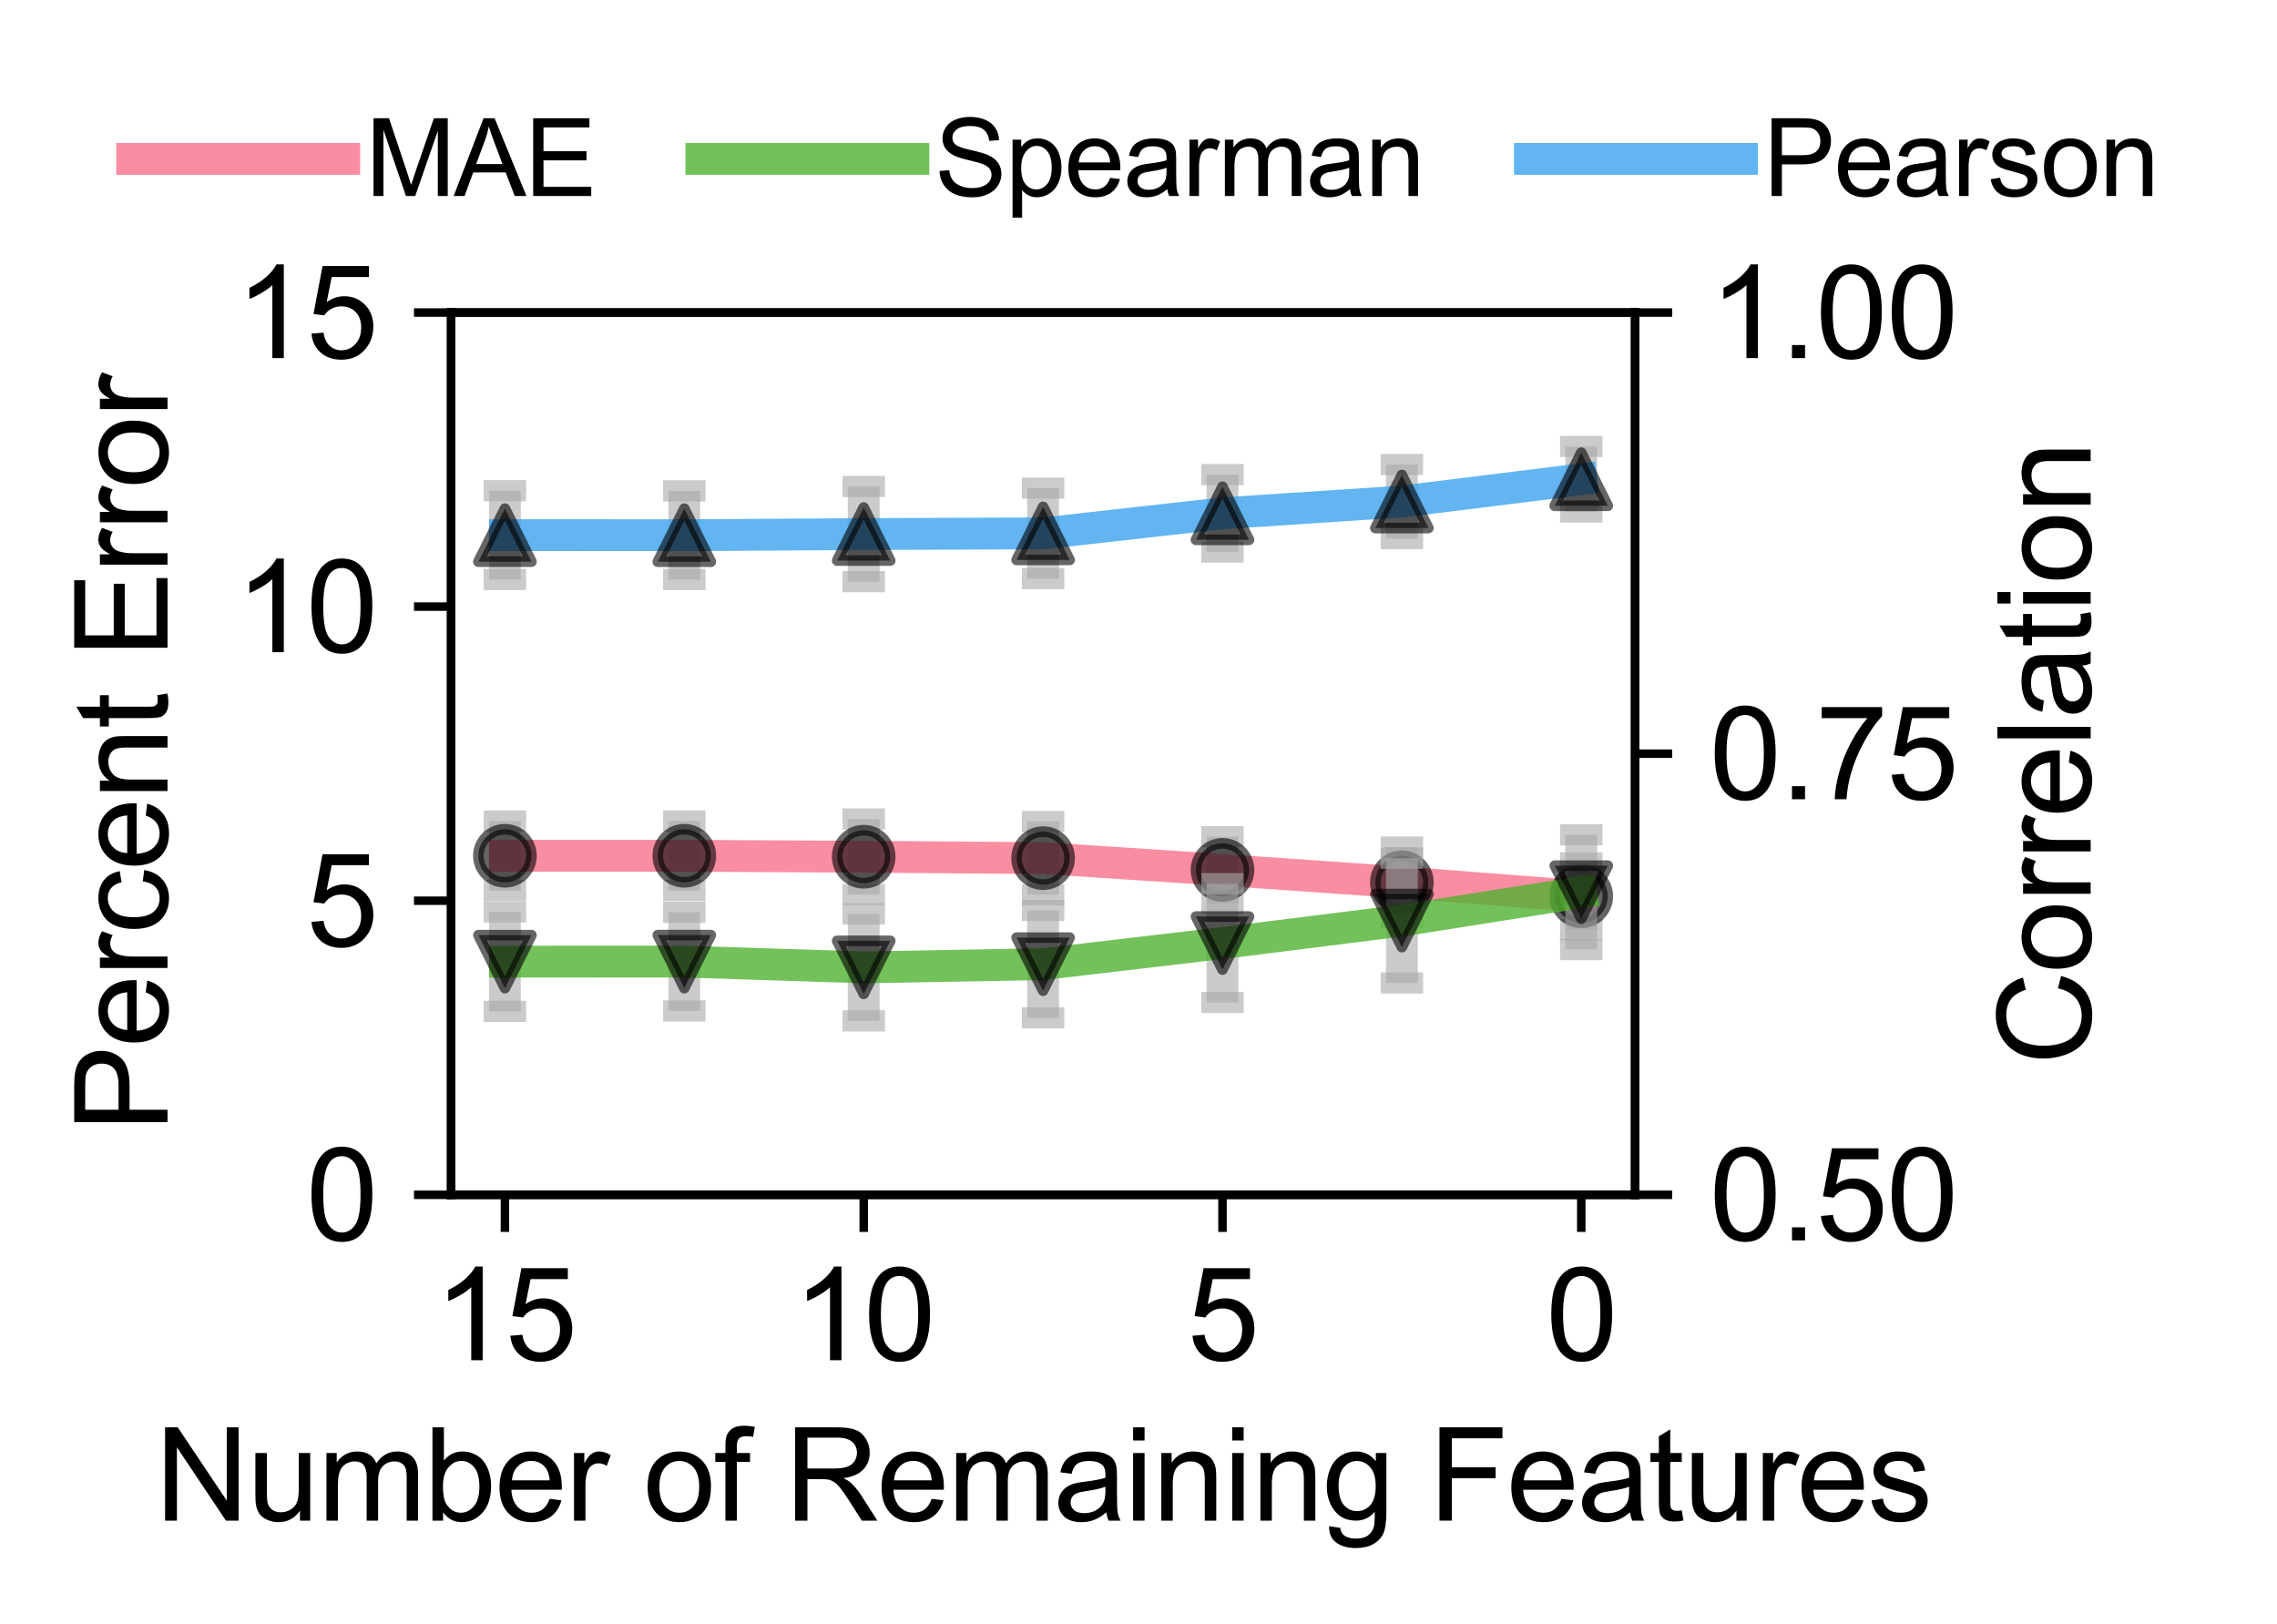 <?xml version="1.0" encoding="utf-8" standalone="no"?>
<!DOCTYPE svg PUBLIC "-//W3C//DTD SVG 1.1//EN"
  "http://www.w3.org/Graphics/SVG/1.1/DTD/svg11.dtd">
<svg xmlns:xlink="http://www.w3.org/1999/xlink" width="214.627pt" height="153.054pt" viewBox="0 0 214.627 153.054" xmlns="http://www.w3.org/2000/svg" version="1.1">
 <defs>
  <style type="text/css">*{stroke-linejoin: round; stroke-linecap: butt}</style>
 </defs>
 <g id="figure_1">
  <g id="patch_1">
   <path d="M 0 153.054 
L 214.627 153.054 
L 214.627 -0 
L 0 -0 
L 0 153.054 
z
" style="fill: none"/>
  </g>
  <g id="axes_1">
   <g id="patch_2">
    <path d="M 42.521 112.618 
L 154.121 112.618 
L 154.121 29.458 
L 42.521 29.458 
L 42.521 112.618 
z
" style="fill: none"/>
   </g>
   <g id="matplotlib.axis_1">
    <g id="xtick_1">
     <g id="line2d_1">
      <defs>
       <path id="m017f4c6acf" d="M 0 0 
L 0 3.5 
" style="stroke: #000000; stroke-width: 0.8"/>
      </defs>
      <g>
       <use xlink:href="#m017f4c6acf" x="149.048" y="112.618" style="stroke: #000000; stroke-width: 0.8"/>
      </g>
     </g>
     <g id="text_1">
      <!-- 0 -->
      <g transform="translate(145.711 128.208) scale(0.12 -0.12)">
       <defs>
        <path id="ArialMT-30" d="M 266 2259 
Q 266 3072 433 3567 
Q 600 4063 929 4331 
Q 1259 4600 1759 4600 
Q 2128 4600 2406 4451 
Q 2684 4303 2865 4023 
Q 3047 3744 3150 3342 
Q 3253 2941 3253 2259 
Q 3253 1453 3087 958 
Q 2922 463 2592 192 
Q 2263 -78 1759 -78 
Q 1097 -78 719 397 
Q 266 969 266 2259 
z
M 844 2259 
Q 844 1131 1108 757 
Q 1372 384 1759 384 
Q 2147 384 2411 759 
Q 2675 1134 2675 2259 
Q 2675 3391 2411 3762 
Q 2147 4134 1753 4134 
Q 1366 4134 1134 3806 
Q 844 3388 844 2259 
z
" transform="scale(0.016)"/>
       </defs>
       <use xlink:href="#ArialMT-30"/>
      </g>
     </g>
    </g>
    <g id="xtick_2">
     <g id="line2d_2">
      <g>
       <use xlink:href="#m017f4c6acf" x="115.23" y="112.618" style="stroke: #000000; stroke-width: 0.8"/>
      </g>
     </g>
     <g id="text_2">
      <!-- 5 -->
      <g transform="translate(111.893 128.208) scale(0.12 -0.12)">
       <defs>
        <path id="ArialMT-35" d="M 266 1200 
L 856 1250 
Q 922 819 1161 601 
Q 1400 384 1738 384 
Q 2144 384 2425 690 
Q 2706 997 2706 1503 
Q 2706 1984 2436 2262 
Q 2166 2541 1728 2541 
Q 1456 2541 1237 2417 
Q 1019 2294 894 2097 
L 366 2166 
L 809 4519 
L 3088 4519 
L 3088 3981 
L 1259 3981 
L 1013 2750 
Q 1425 3038 1878 3038 
Q 2478 3038 2890 2622 
Q 3303 2206 3303 1553 
Q 3303 931 2941 478 
Q 2500 -78 1738 -78 
Q 1113 -78 717 272 
Q 322 622 266 1200 
z
" transform="scale(0.016)"/>
       </defs>
       <use xlink:href="#ArialMT-35"/>
      </g>
     </g>
    </g>
    <g id="xtick_3">
     <g id="line2d_3">
      <g>
       <use xlink:href="#m017f4c6acf" x="81.412" y="112.618" style="stroke: #000000; stroke-width: 0.8"/>
      </g>
     </g>
     <g id="text_3">
      <!-- 10 -->
      <g transform="translate(74.738 128.208) scale(0.12 -0.12)">
       <defs>
        <path id="ArialMT-31" d="M 2384 0 
L 1822 0 
L 1822 3584 
Q 1619 3391 1289 3197 
Q 959 3003 697 2906 
L 697 3450 
Q 1169 3672 1522 3987 
Q 1875 4303 2022 4600 
L 2384 4600 
L 2384 0 
z
" transform="scale(0.016)"/>
       </defs>
       <use xlink:href="#ArialMT-31"/>
       <use xlink:href="#ArialMT-30" x="55.615"/>
      </g>
     </g>
    </g>
    <g id="xtick_4">
     <g id="line2d_4">
      <g>
       <use xlink:href="#m017f4c6acf" x="47.593" y="112.618" style="stroke: #000000; stroke-width: 0.8"/>
      </g>
     </g>
     <g id="text_4">
      <!-- 15 -->
      <g transform="translate(40.92 128.208) scale(0.12 -0.12)">
       <use xlink:href="#ArialMT-31"/>
       <use xlink:href="#ArialMT-35" x="55.615"/>
      </g>
     </g>
    </g>
    <g id="text_5">
     <!-- Number of Remaining Features -->
     <g transform="translate(14.623 143.328) scale(0.12 -0.12)">
      <defs>
       <path id="ArialMT-4e" d="M 488 0 
L 488 4581 
L 1109 4581 
L 3516 984 
L 3516 4581 
L 4097 4581 
L 4097 0 
L 3475 0 
L 1069 3600 
L 1069 0 
L 488 0 
z
" transform="scale(0.016)"/>
       <path id="ArialMT-75" d="M 2597 0 
L 2597 488 
Q 2209 -75 1544 -75 
Q 1250 -75 995 37 
Q 741 150 617 320 
Q 494 491 444 738 
Q 409 903 409 1263 
L 409 3319 
L 972 3319 
L 972 1478 
Q 972 1038 1006 884 
Q 1059 663 1231 536 
Q 1403 409 1656 409 
Q 1909 409 2131 539 
Q 2353 669 2445 892 
Q 2538 1116 2538 1541 
L 2538 3319 
L 3100 3319 
L 3100 0 
L 2597 0 
z
" transform="scale(0.016)"/>
       <path id="ArialMT-6d" d="M 422 0 
L 422 3319 
L 925 3319 
L 925 2853 
Q 1081 3097 1340 3245 
Q 1600 3394 1931 3394 
Q 2300 3394 2536 3241 
Q 2772 3088 2869 2813 
Q 3263 3394 3894 3394 
Q 4388 3394 4653 3120 
Q 4919 2847 4919 2278 
L 4919 0 
L 4359 0 
L 4359 2091 
Q 4359 2428 4304 2576 
Q 4250 2725 4106 2815 
Q 3963 2906 3769 2906 
Q 3419 2906 3187 2673 
Q 2956 2441 2956 1928 
L 2956 0 
L 2394 0 
L 2394 2156 
Q 2394 2531 2256 2718 
Q 2119 2906 1806 2906 
Q 1569 2906 1367 2781 
Q 1166 2656 1075 2415 
Q 984 2175 984 1722 
L 984 0 
L 422 0 
z
" transform="scale(0.016)"/>
       <path id="ArialMT-62" d="M 941 0 
L 419 0 
L 419 4581 
L 981 4581 
L 981 2947 
Q 1338 3394 1891 3394 
Q 2197 3394 2470 3270 
Q 2744 3147 2920 2923 
Q 3097 2700 3197 2384 
Q 3297 2069 3297 1709 
Q 3297 856 2875 390 
Q 2453 -75 1863 -75 
Q 1275 -75 941 416 
L 941 0 
z
M 934 1684 
Q 934 1088 1097 822 
Q 1363 388 1816 388 
Q 2184 388 2453 708 
Q 2722 1028 2722 1663 
Q 2722 2313 2464 2622 
Q 2206 2931 1841 2931 
Q 1472 2931 1203 2611 
Q 934 2291 934 1684 
z
" transform="scale(0.016)"/>
       <path id="ArialMT-65" d="M 2694 1069 
L 3275 997 
Q 3138 488 2766 206 
Q 2394 -75 1816 -75 
Q 1088 -75 661 373 
Q 234 822 234 1631 
Q 234 2469 665 2931 
Q 1097 3394 1784 3394 
Q 2450 3394 2872 2941 
Q 3294 2488 3294 1666 
Q 3294 1616 3291 1516 
L 816 1516 
Q 847 969 1125 678 
Q 1403 388 1819 388 
Q 2128 388 2347 550 
Q 2566 713 2694 1069 
z
M 847 1978 
L 2700 1978 
Q 2663 2397 2488 2606 
Q 2219 2931 1791 2931 
Q 1403 2931 1139 2672 
Q 875 2413 847 1978 
z
" transform="scale(0.016)"/>
       <path id="ArialMT-72" d="M 416 0 
L 416 3319 
L 922 3319 
L 922 2816 
Q 1116 3169 1280 3281 
Q 1444 3394 1641 3394 
Q 1925 3394 2219 3213 
L 2025 2691 
Q 1819 2813 1613 2813 
Q 1428 2813 1281 2702 
Q 1134 2591 1072 2394 
Q 978 2094 978 1738 
L 978 0 
L 416 0 
z
" transform="scale(0.016)"/>
       <path id="ArialMT-20" transform="scale(0.016)"/>
       <path id="ArialMT-6f" d="M 213 1659 
Q 213 2581 725 3025 
Q 1153 3394 1769 3394 
Q 2453 3394 2887 2945 
Q 3322 2497 3322 1706 
Q 3322 1066 3130 698 
Q 2938 331 2570 128 
Q 2203 -75 1769 -75 
Q 1072 -75 642 372 
Q 213 819 213 1659 
z
M 791 1659 
Q 791 1022 1069 705 
Q 1347 388 1769 388 
Q 2188 388 2466 706 
Q 2744 1025 2744 1678 
Q 2744 2294 2464 2611 
Q 2184 2928 1769 2928 
Q 1347 2928 1069 2612 
Q 791 2297 791 1659 
z
" transform="scale(0.016)"/>
       <path id="ArialMT-66" d="M 556 0 
L 556 2881 
L 59 2881 
L 59 3319 
L 556 3319 
L 556 3672 
Q 556 4006 616 4169 
Q 697 4388 901 4523 
Q 1106 4659 1475 4659 
Q 1713 4659 2000 4603 
L 1916 4113 
Q 1741 4144 1584 4144 
Q 1328 4144 1222 4034 
Q 1116 3925 1116 3625 
L 1116 3319 
L 1763 3319 
L 1763 2881 
L 1116 2881 
L 1116 0 
L 556 0 
z
" transform="scale(0.016)"/>
       <path id="ArialMT-52" d="M 503 0 
L 503 4581 
L 2534 4581 
Q 3147 4581 3465 4457 
Q 3784 4334 3975 4021 
Q 4166 3709 4166 3331 
Q 4166 2844 3850 2509 
Q 3534 2175 2875 2084 
Q 3116 1969 3241 1856 
Q 3506 1613 3744 1247 
L 4541 0 
L 3778 0 
L 3172 953 
Q 2906 1366 2734 1584 
Q 2563 1803 2427 1890 
Q 2291 1978 2150 2013 
Q 2047 2034 1813 2034 
L 1109 2034 
L 1109 0 
L 503 0 
z
M 1109 2559 
L 2413 2559 
Q 2828 2559 3062 2645 
Q 3297 2731 3419 2920 
Q 3541 3109 3541 3331 
Q 3541 3656 3305 3865 
Q 3069 4075 2559 4075 
L 1109 4075 
L 1109 2559 
z
" transform="scale(0.016)"/>
       <path id="ArialMT-61" d="M 2588 409 
Q 2275 144 1986 34 
Q 1697 -75 1366 -75 
Q 819 -75 525 192 
Q 231 459 231 875 
Q 231 1119 342 1320 
Q 453 1522 633 1644 
Q 813 1766 1038 1828 
Q 1203 1872 1538 1913 
Q 2219 1994 2541 2106 
Q 2544 2222 2544 2253 
Q 2544 2597 2384 2738 
Q 2169 2928 1744 2928 
Q 1347 2928 1158 2789 
Q 969 2650 878 2297 
L 328 2372 
Q 403 2725 575 2942 
Q 747 3159 1072 3276 
Q 1397 3394 1825 3394 
Q 2250 3394 2515 3294 
Q 2781 3194 2906 3042 
Q 3031 2891 3081 2659 
Q 3109 2516 3109 2141 
L 3109 1391 
Q 3109 606 3145 398 
Q 3181 191 3288 0 
L 2700 0 
Q 2613 175 2588 409 
z
M 2541 1666 
Q 2234 1541 1622 1453 
Q 1275 1403 1131 1340 
Q 988 1278 909 1158 
Q 831 1038 831 891 
Q 831 666 1001 516 
Q 1172 366 1500 366 
Q 1825 366 2078 508 
Q 2331 650 2450 897 
Q 2541 1088 2541 1459 
L 2541 1666 
z
" transform="scale(0.016)"/>
       <path id="ArialMT-69" d="M 425 3934 
L 425 4581 
L 988 4581 
L 988 3934 
L 425 3934 
z
M 425 0 
L 425 3319 
L 988 3319 
L 988 0 
L 425 0 
z
" transform="scale(0.016)"/>
       <path id="ArialMT-6e" d="M 422 0 
L 422 3319 
L 928 3319 
L 928 2847 
Q 1294 3394 1984 3394 
Q 2284 3394 2536 3286 
Q 2788 3178 2913 3003 
Q 3038 2828 3088 2588 
Q 3119 2431 3119 2041 
L 3119 0 
L 2556 0 
L 2556 2019 
Q 2556 2363 2490 2533 
Q 2425 2703 2258 2804 
Q 2091 2906 1866 2906 
Q 1506 2906 1245 2678 
Q 984 2450 984 1813 
L 984 0 
L 422 0 
z
" transform="scale(0.016)"/>
       <path id="ArialMT-67" d="M 319 -275 
L 866 -356 
Q 900 -609 1056 -725 
Q 1266 -881 1628 -881 
Q 2019 -881 2231 -725 
Q 2444 -569 2519 -288 
Q 2563 -116 2559 434 
Q 2191 0 1641 0 
Q 956 0 581 494 
Q 206 988 206 1678 
Q 206 2153 378 2554 
Q 550 2956 876 3175 
Q 1203 3394 1644 3394 
Q 2231 3394 2613 2919 
L 2613 3319 
L 3131 3319 
L 3131 450 
Q 3131 -325 2973 -648 
Q 2816 -972 2473 -1159 
Q 2131 -1347 1631 -1347 
Q 1038 -1347 672 -1080 
Q 306 -813 319 -275 
z
M 784 1719 
Q 784 1066 1043 766 
Q 1303 466 1694 466 
Q 2081 466 2343 764 
Q 2606 1063 2606 1700 
Q 2606 2309 2336 2618 
Q 2066 2928 1684 2928 
Q 1309 2928 1046 2623 
Q 784 2319 784 1719 
z
" transform="scale(0.016)"/>
       <path id="ArialMT-46" d="M 525 0 
L 525 4581 
L 3616 4581 
L 3616 4041 
L 1131 4041 
L 1131 2622 
L 3281 2622 
L 3281 2081 
L 1131 2081 
L 1131 0 
L 525 0 
z
" transform="scale(0.016)"/>
       <path id="ArialMT-74" d="M 1650 503 
L 1731 6 
Q 1494 -44 1306 -44 
Q 1000 -44 831 53 
Q 663 150 594 308 
Q 525 466 525 972 
L 525 2881 
L 113 2881 
L 113 3319 
L 525 3319 
L 525 4141 
L 1084 4478 
L 1084 3319 
L 1650 3319 
L 1650 2881 
L 1084 2881 
L 1084 941 
Q 1084 700 1114 631 
Q 1144 563 1211 522 
Q 1278 481 1403 481 
Q 1497 481 1650 503 
z
" transform="scale(0.016)"/>
       <path id="ArialMT-73" d="M 197 991 
L 753 1078 
Q 800 744 1014 566 
Q 1228 388 1613 388 
Q 2000 388 2187 545 
Q 2375 703 2375 916 
Q 2375 1106 2209 1216 
Q 2094 1291 1634 1406 
Q 1016 1563 777 1677 
Q 538 1791 414 1992 
Q 291 2194 291 2438 
Q 291 2659 392 2848 
Q 494 3038 669 3163 
Q 800 3259 1026 3326 
Q 1253 3394 1513 3394 
Q 1903 3394 2198 3281 
Q 2494 3169 2634 2976 
Q 2775 2784 2828 2463 
L 2278 2388 
Q 2241 2644 2061 2787 
Q 1881 2931 1553 2931 
Q 1166 2931 1000 2803 
Q 834 2675 834 2503 
Q 834 2394 903 2306 
Q 972 2216 1119 2156 
Q 1203 2125 1616 2013 
Q 2213 1853 2448 1751 
Q 2684 1650 2818 1456 
Q 2953 1263 2953 975 
Q 2953 694 2789 445 
Q 2625 197 2315 61 
Q 2006 -75 1616 -75 
Q 969 -75 630 194 
Q 291 463 197 991 
z
" transform="scale(0.016)"/>
      </defs>
      <use xlink:href="#ArialMT-4e"/>
      <use xlink:href="#ArialMT-75" x="72.217"/>
      <use xlink:href="#ArialMT-6d" x="127.832"/>
      <use xlink:href="#ArialMT-62" x="211.133"/>
      <use xlink:href="#ArialMT-65" x="266.748"/>
      <use xlink:href="#ArialMT-72" x="322.363"/>
      <use xlink:href="#ArialMT-20" x="355.664"/>
      <use xlink:href="#ArialMT-6f" x="383.447"/>
      <use xlink:href="#ArialMT-66" x="439.062"/>
      <use xlink:href="#ArialMT-20" x="466.846"/>
      <use xlink:href="#ArialMT-52" x="494.629"/>
      <use xlink:href="#ArialMT-65" x="566.846"/>
      <use xlink:href="#ArialMT-6d" x="622.461"/>
      <use xlink:href="#ArialMT-61" x="705.762"/>
      <use xlink:href="#ArialMT-69" x="761.377"/>
      <use xlink:href="#ArialMT-6e" x="783.594"/>
      <use xlink:href="#ArialMT-69" x="839.209"/>
      <use xlink:href="#ArialMT-6e" x="861.426"/>
      <use xlink:href="#ArialMT-67" x="917.041"/>
      <use xlink:href="#ArialMT-20" x="972.656"/>
      <use xlink:href="#ArialMT-46" x="1000.439"/>
      <use xlink:href="#ArialMT-65" x="1061.523"/>
      <use xlink:href="#ArialMT-61" x="1117.139"/>
      <use xlink:href="#ArialMT-74" x="1172.754"/>
      <use xlink:href="#ArialMT-75" x="1200.537"/>
      <use xlink:href="#ArialMT-72" x="1256.152"/>
      <use xlink:href="#ArialMT-65" x="1289.453"/>
      <use xlink:href="#ArialMT-73" x="1345.068"/>
     </g>
    </g>
   </g>
   <g id="matplotlib.axis_2">
    <g id="ytick_1">
     <g id="line2d_5">
      <defs>
       <path id="mebcc95dbe9" d="M 0 0 
L -3.5 0 
" style="stroke: #000000; stroke-width: 0.8"/>
      </defs>
      <g>
       <use xlink:href="#mebcc95dbe9" x="42.521" y="112.618" style="stroke: #000000; stroke-width: 0.8"/>
      </g>
     </g>
     <g id="text_6">
      <!-- 0 -->
      <g transform="translate(28.848 116.913) scale(0.12 -0.12)">
       <use xlink:href="#ArialMT-30"/>
      </g>
     </g>
    </g>
    <g id="ytick_2">
     <g id="line2d_6">
      <g>
       <use xlink:href="#mebcc95dbe9" x="42.521" y="84.898" style="stroke: #000000; stroke-width: 0.8"/>
      </g>
     </g>
     <g id="text_7">
      <!-- 5 -->
      <g transform="translate(28.848 89.193) scale(0.12 -0.12)">
       <use xlink:href="#ArialMT-35"/>
      </g>
     </g>
    </g>
    <g id="ytick_3">
     <g id="line2d_7">
      <g>
       <use xlink:href="#mebcc95dbe9" x="42.521" y="57.178" style="stroke: #000000; stroke-width: 0.8"/>
      </g>
     </g>
     <g id="text_8">
      <!-- 10 -->
      <g transform="translate(22.174 61.473) scale(0.12 -0.12)">
       <use xlink:href="#ArialMT-31"/>
       <use xlink:href="#ArialMT-30" x="55.615"/>
      </g>
     </g>
    </g>
    <g id="ytick_4">
     <g id="line2d_8">
      <g>
       <use xlink:href="#mebcc95dbe9" x="42.521" y="29.458" style="stroke: #000000; stroke-width: 0.8"/>
      </g>
     </g>
     <g id="text_9">
      <!-- 15 -->
      <g transform="translate(22.174 33.753) scale(0.12 -0.12)">
       <use xlink:href="#ArialMT-31"/>
       <use xlink:href="#ArialMT-35" x="55.615"/>
      </g>
     </g>
    </g>
    <g id="text_10">
     <!-- Percent Error -->
     <g transform="translate(15.789 106.714) rotate(-90) scale(0.12 -0.12)">
      <defs>
       <path id="ArialMT-50" d="M 494 0 
L 494 4581 
L 2222 4581 
Q 2678 4581 2919 4538 
Q 3256 4481 3484 4323 
Q 3713 4166 3852 3881 
Q 3991 3597 3991 3256 
Q 3991 2672 3619 2267 
Q 3247 1863 2275 1863 
L 1100 1863 
L 1100 0 
L 494 0 
z
M 1100 2403 
L 2284 2403 
Q 2872 2403 3119 2622 
Q 3366 2841 3366 3238 
Q 3366 3525 3220 3729 
Q 3075 3934 2838 4000 
Q 2684 4041 2272 4041 
L 1100 4041 
L 1100 2403 
z
" transform="scale(0.016)"/>
       <path id="ArialMT-63" d="M 2588 1216 
L 3141 1144 
Q 3050 572 2676 248 
Q 2303 -75 1759 -75 
Q 1078 -75 664 370 
Q 250 816 250 1647 
Q 250 2184 428 2587 
Q 606 2991 970 3192 
Q 1334 3394 1763 3394 
Q 2303 3394 2647 3120 
Q 2991 2847 3088 2344 
L 2541 2259 
Q 2463 2594 2264 2762 
Q 2066 2931 1784 2931 
Q 1359 2931 1093 2626 
Q 828 2322 828 1663 
Q 828 994 1084 691 
Q 1341 388 1753 388 
Q 2084 388 2306 591 
Q 2528 794 2588 1216 
z
" transform="scale(0.016)"/>
       <path id="ArialMT-45" d="M 506 0 
L 506 4581 
L 3819 4581 
L 3819 4041 
L 1113 4041 
L 1113 2638 
L 3647 2638 
L 3647 2100 
L 1113 2100 
L 1113 541 
L 3925 541 
L 3925 0 
L 506 0 
z
" transform="scale(0.016)"/>
      </defs>
      <use xlink:href="#ArialMT-50"/>
      <use xlink:href="#ArialMT-65" x="66.699"/>
      <use xlink:href="#ArialMT-72" x="122.314"/>
      <use xlink:href="#ArialMT-63" x="155.615"/>
      <use xlink:href="#ArialMT-65" x="205.615"/>
      <use xlink:href="#ArialMT-6e" x="261.23"/>
      <use xlink:href="#ArialMT-74" x="316.846"/>
      <use xlink:href="#ArialMT-20" x="344.629"/>
      <use xlink:href="#ArialMT-45" x="372.412"/>
      <use xlink:href="#ArialMT-72" x="439.111"/>
      <use xlink:href="#ArialMT-72" x="472.412"/>
      <use xlink:href="#ArialMT-6f" x="505.713"/>
      <use xlink:href="#ArialMT-72" x="561.328"/>
     </g>
    </g>
   </g>
   <g id="LineCollection_1">
    <path d="M 47.593 83.936 
L 47.593 77.389 
" clip-path="url(#p25e6e24c71)" style="fill: none; stroke: #a9a9a9; stroke-opacity: 0.6; stroke-width: 3"/>
    <path d="M 64.502 83.936 
L 64.502 77.389 
" clip-path="url(#p25e6e24c71)" style="fill: none; stroke: #a9a9a9; stroke-opacity: 0.6; stroke-width: 3"/>
    <path d="M 81.412 84.307 
L 81.412 77.196 
" clip-path="url(#p25e6e24c71)" style="fill: none; stroke: #a9a9a9; stroke-opacity: 0.6; stroke-width: 3"/>
    <path d="M 98.321 84.332 
L 98.321 77.437 
" clip-path="url(#p25e6e24c71)" style="fill: none; stroke: #a9a9a9; stroke-opacity: 0.6; stroke-width: 3"/>
    <path d="M 115.23 85.127 
L 115.23 78.86 
" clip-path="url(#p25e6e24c71)" style="fill: none; stroke: #a9a9a9; stroke-opacity: 0.6; stroke-width: 3"/>
    <path d="M 132.139 86.492 
L 132.139 79.845 
" clip-path="url(#p25e6e24c71)" style="fill: none; stroke: #a9a9a9; stroke-opacity: 0.6; stroke-width: 3"/>
    <path d="M 149.048 87.622 
L 149.048 81.332 
" clip-path="url(#p25e6e24c71)" style="fill: none; stroke: #a9a9a9; stroke-opacity: 0.6; stroke-width: 3"/>
   </g>
   <g id="line2d_9">
    <defs>
     <path id="md5c52e2ace" d="M 2 0 
L -2 -0 
" style="stroke: #a9a9a9; stroke-opacity: 0.6; stroke-width: 2"/>
    </defs>
    <g clip-path="url(#p25e6e24c71)">
     <use xlink:href="#md5c52e2ace" x="47.593" y="83.936" style="fill: #a9a9a9; fill-opacity: 0.6; stroke: #a9a9a9; stroke-opacity: 0.6; stroke-width: 2"/>
     <use xlink:href="#md5c52e2ace" x="64.502" y="83.936" style="fill: #a9a9a9; fill-opacity: 0.6; stroke: #a9a9a9; stroke-opacity: 0.6; stroke-width: 2"/>
     <use xlink:href="#md5c52e2ace" x="81.412" y="84.307" style="fill: #a9a9a9; fill-opacity: 0.6; stroke: #a9a9a9; stroke-opacity: 0.6; stroke-width: 2"/>
     <use xlink:href="#md5c52e2ace" x="98.321" y="84.332" style="fill: #a9a9a9; fill-opacity: 0.6; stroke: #a9a9a9; stroke-opacity: 0.6; stroke-width: 2"/>
     <use xlink:href="#md5c52e2ace" x="115.23" y="85.127" style="fill: #a9a9a9; fill-opacity: 0.6; stroke: #a9a9a9; stroke-opacity: 0.6; stroke-width: 2"/>
     <use xlink:href="#md5c52e2ace" x="132.139" y="86.492" style="fill: #a9a9a9; fill-opacity: 0.6; stroke: #a9a9a9; stroke-opacity: 0.6; stroke-width: 2"/>
     <use xlink:href="#md5c52e2ace" x="149.048" y="87.622" style="fill: #a9a9a9; fill-opacity: 0.6; stroke: #a9a9a9; stroke-opacity: 0.6; stroke-width: 2"/>
    </g>
   </g>
   <g id="line2d_10">
    <g clip-path="url(#p25e6e24c71)">
     <use xlink:href="#md5c52e2ace" x="47.593" y="77.389" style="fill: #a9a9a9; fill-opacity: 0.6; stroke: #a9a9a9; stroke-opacity: 0.6; stroke-width: 2"/>
     <use xlink:href="#md5c52e2ace" x="64.502" y="77.389" style="fill: #a9a9a9; fill-opacity: 0.6; stroke: #a9a9a9; stroke-opacity: 0.6; stroke-width: 2"/>
     <use xlink:href="#md5c52e2ace" x="81.412" y="77.196" style="fill: #a9a9a9; fill-opacity: 0.6; stroke: #a9a9a9; stroke-opacity: 0.6; stroke-width: 2"/>
     <use xlink:href="#md5c52e2ace" x="98.321" y="77.437" style="fill: #a9a9a9; fill-opacity: 0.6; stroke: #a9a9a9; stroke-opacity: 0.6; stroke-width: 2"/>
     <use xlink:href="#md5c52e2ace" x="115.23" y="78.86" style="fill: #a9a9a9; fill-opacity: 0.6; stroke: #a9a9a9; stroke-opacity: 0.6; stroke-width: 2"/>
     <use xlink:href="#md5c52e2ace" x="132.139" y="79.845" style="fill: #a9a9a9; fill-opacity: 0.6; stroke: #a9a9a9; stroke-opacity: 0.6; stroke-width: 2"/>
     <use xlink:href="#md5c52e2ace" x="149.048" y="81.332" style="fill: #a9a9a9; fill-opacity: 0.6; stroke: #a9a9a9; stroke-opacity: 0.6; stroke-width: 2"/>
    </g>
   </g>
   <g id="line2d_11">
    <path d="M 47.593 80.663 
L 64.502 80.663 
L 81.412 80.751 
L 98.321 80.884 
L 115.23 81.993 
L 132.139 83.169 
L 149.048 84.477 
" clip-path="url(#p25e6e24c71)" style="fill: none; stroke: #f77189; stroke-opacity: 0.8; stroke-width: 3; stroke-linecap: square"/>
   </g>
   <g id="line2d_12">
    <defs>
     <path id="m31fd56c6f9" d="M 0 2.5 
C 0.663 2.5 1.299 2.237 1.768 1.768 
C 2.237 1.299 2.5 0.663 2.5 0 
C 2.5 -0.663 2.237 -1.299 1.768 -1.768 
C 1.299 -2.237 0.663 -2.5 0 -2.5 
C -0.663 -2.5 -1.299 -2.237 -1.768 -1.768 
C -2.237 -1.299 -2.5 -0.663 -2.5 0 
C -2.5 0.663 -2.237 1.299 -1.768 1.768 
C -1.299 2.237 -0.663 2.5 0 2.5 
z
" style="stroke: #000000; stroke-opacity: 0.6"/>
    </defs>
    <g clip-path="url(#p25e6e24c71)">
     <use xlink:href="#m31fd56c6f9" x="47.593" y="80.663" style="fill-opacity: 0.6; stroke: #000000; stroke-opacity: 0.6"/>
     <use xlink:href="#m31fd56c6f9" x="64.502" y="80.663" style="fill-opacity: 0.6; stroke: #000000; stroke-opacity: 0.6"/>
     <use xlink:href="#m31fd56c6f9" x="81.412" y="80.751" style="fill-opacity: 0.6; stroke: #000000; stroke-opacity: 0.6"/>
     <use xlink:href="#m31fd56c6f9" x="98.321" y="80.884" style="fill-opacity: 0.6; stroke: #000000; stroke-opacity: 0.6"/>
     <use xlink:href="#m31fd56c6f9" x="115.23" y="81.993" style="fill-opacity: 0.6; stroke: #000000; stroke-opacity: 0.6"/>
     <use xlink:href="#m31fd56c6f9" x="132.139" y="83.169" style="fill-opacity: 0.6; stroke: #000000; stroke-opacity: 0.6"/>
     <use xlink:href="#m31fd56c6f9" x="149.048" y="84.477" style="fill-opacity: 0.6; stroke: #000000; stroke-opacity: 0.6"/>
    </g>
   </g>
   <g id="patch_3">
    <path d="M 42.521 112.618 
L 42.521 29.458 
" style="fill: none; stroke: #000000; stroke-width: 0.8; stroke-linejoin: miter; stroke-linecap: square"/>
   </g>
   <g id="patch_4">
    <path d="M 154.121 112.618 
L 154.121 29.458 
" style="fill: none; stroke: #000000; stroke-width: 0.8; stroke-linejoin: miter; stroke-linecap: square"/>
   </g>
   <g id="patch_5">
    <path d="M 42.521 112.618 
L 154.121 112.618 
" style="fill: none; stroke: #000000; stroke-width: 0.8; stroke-linejoin: miter; stroke-linecap: square"/>
   </g>
   <g id="patch_6">
    <path d="M 42.521 29.458 
L 154.121 29.458 
" style="fill: none; stroke: #000000; stroke-width: 0.8; stroke-linejoin: miter; stroke-linecap: square"/>
   </g>
   <g id="legend_1">
    <g id="patch_7">
     <path d="M 10.458 24.46 
L 205.428 24.46 
Q 207.427 24.46 207.427 22.461 
L 207.427 9.199 
Q 207.427 7.2 205.428 7.2 
L 10.458 7.2 
Q 8.459 7.2 8.459 9.199 
L 8.459 22.461 
Q 8.459 24.46 10.458 24.46 
L 10.458 24.46 
z
" style="fill: none; opacity: 0"/>
    </g>
    <g id="line2d_13">
     <path d="M 12.457 14.977 
L 22.453 14.977 
L 32.449 14.977 
" style="fill: none; stroke: #f77189; stroke-opacity: 0.8; stroke-width: 3; stroke-linecap: square"/>
    </g>
    <g id="text_11">
     <!-- MAE -->
     <g transform="translate(34.448 18.475) scale(0.1 -0.1)">
      <defs>
       <path id="ArialMT-4d" d="M 475 0 
L 475 4581 
L 1388 4581 
L 2472 1338 
Q 2622 884 2691 659 
Q 2769 909 2934 1394 
L 4031 4581 
L 4847 4581 
L 4847 0 
L 4263 0 
L 4263 3834 
L 2931 0 
L 2384 0 
L 1059 3900 
L 1059 0 
L 475 0 
z
" transform="scale(0.016)"/>
       <path id="ArialMT-41" d="M -9 0 
L 1750 4581 
L 2403 4581 
L 4278 0 
L 3588 0 
L 3053 1388 
L 1138 1388 
L 634 0 
L -9 0 
z
M 1313 1881 
L 2866 1881 
L 2388 3150 
Q 2169 3728 2063 4100 
Q 1975 3659 1816 3225 
L 1313 1881 
z
" transform="scale(0.016)"/>
      </defs>
      <use xlink:href="#ArialMT-4d"/>
      <use xlink:href="#ArialMT-41" x="83.301"/>
      <use xlink:href="#ArialMT-45" x="150"/>
     </g>
    </g>
    <g id="line2d_14">
     <path d="M 66.106 14.977 
L 76.102 14.977 
L 86.098 14.977 
" style="fill: none; stroke: #50b131; stroke-opacity: 0.8; stroke-width: 3; stroke-linecap: square"/>
    </g>
    <g id="text_12">
     <!-- Spearman -->
     <g transform="translate(88.097 18.475) scale(0.1 -0.1)">
      <defs>
       <path id="ArialMT-53" d="M 288 1472 
L 859 1522 
Q 900 1178 1048 958 
Q 1197 738 1509 602 
Q 1822 466 2213 466 
Q 2559 466 2825 569 
Q 3091 672 3220 851 
Q 3350 1031 3350 1244 
Q 3350 1459 3225 1620 
Q 3100 1781 2813 1891 
Q 2628 1963 1997 2114 
Q 1366 2266 1113 2400 
Q 784 2572 623 2826 
Q 463 3081 463 3397 
Q 463 3744 659 4045 
Q 856 4347 1234 4503 
Q 1613 4659 2075 4659 
Q 2584 4659 2973 4495 
Q 3363 4331 3572 4012 
Q 3781 3694 3797 3291 
L 3216 3247 
Q 3169 3681 2898 3903 
Q 2628 4125 2100 4125 
Q 1550 4125 1298 3923 
Q 1047 3722 1047 3438 
Q 1047 3191 1225 3031 
Q 1400 2872 2139 2705 
Q 2878 2538 3153 2413 
Q 3553 2228 3743 1945 
Q 3934 1663 3934 1294 
Q 3934 928 3725 604 
Q 3516 281 3123 101 
Q 2731 -78 2241 -78 
Q 1619 -78 1198 103 
Q 778 284 539 648 
Q 300 1013 288 1472 
z
" transform="scale(0.016)"/>
       <path id="ArialMT-70" d="M 422 -1272 
L 422 3319 
L 934 3319 
L 934 2888 
Q 1116 3141 1344 3267 
Q 1572 3394 1897 3394 
Q 2322 3394 2647 3175 
Q 2972 2956 3137 2557 
Q 3303 2159 3303 1684 
Q 3303 1175 3120 767 
Q 2938 359 2589 142 
Q 2241 -75 1856 -75 
Q 1575 -75 1351 44 
Q 1128 163 984 344 
L 984 -1272 
L 422 -1272 
z
M 931 1641 
Q 931 1000 1190 694 
Q 1450 388 1819 388 
Q 2194 388 2461 705 
Q 2728 1022 2728 1688 
Q 2728 2322 2467 2637 
Q 2206 2953 1844 2953 
Q 1484 2953 1207 2617 
Q 931 2281 931 1641 
z
" transform="scale(0.016)"/>
      </defs>
      <use xlink:href="#ArialMT-53"/>
      <use xlink:href="#ArialMT-70" x="66.699"/>
      <use xlink:href="#ArialMT-65" x="122.314"/>
      <use xlink:href="#ArialMT-61" x="177.93"/>
      <use xlink:href="#ArialMT-72" x="233.545"/>
      <use xlink:href="#ArialMT-6d" x="266.846"/>
      <use xlink:href="#ArialMT-61" x="350.146"/>
      <use xlink:href="#ArialMT-6e" x="405.762"/>
     </g>
    </g>
    <g id="line2d_15">
     <path d="M 144.209 14.977 
L 154.205 14.977 
L 164.201 14.977 
" style="fill: none; stroke: #3ba3ec; stroke-opacity: 0.8; stroke-width: 3; stroke-linecap: square"/>
    </g>
    <g id="text_13">
     <!-- Pearson -->
     <g transform="translate(166.2 18.475) scale(0.1 -0.1)">
      <use xlink:href="#ArialMT-50"/>
      <use xlink:href="#ArialMT-65" x="66.699"/>
      <use xlink:href="#ArialMT-61" x="122.314"/>
      <use xlink:href="#ArialMT-72" x="177.93"/>
      <use xlink:href="#ArialMT-73" x="211.23"/>
      <use xlink:href="#ArialMT-6f" x="261.23"/>
      <use xlink:href="#ArialMT-6e" x="316.846"/>
     </g>
    </g>
   </g>
  </g>
  <g id="axes_2">
   <g id="matplotlib.axis_3">
    <g id="ytick_5">
     <g id="line2d_16">
      <defs>
       <path id="m1c16f9030f" d="M 0 0 
L 3.5 0 
" style="stroke: #000000; stroke-width: 0.8"/>
      </defs>
      <g>
       <use xlink:href="#m1c16f9030f" x="154.121" y="112.618" style="stroke: #000000; stroke-width: 0.8"/>
      </g>
     </g>
     <g id="text_14">
      <!-- 0.50 -->
      <g transform="translate(161.121 116.913) scale(0.12 -0.12)">
       <defs>
        <path id="ArialMT-2e" d="M 581 0 
L 581 641 
L 1222 641 
L 1222 0 
L 581 0 
z
" transform="scale(0.016)"/>
       </defs>
       <use xlink:href="#ArialMT-30"/>
       <use xlink:href="#ArialMT-2e" x="55.615"/>
       <use xlink:href="#ArialMT-35" x="83.398"/>
       <use xlink:href="#ArialMT-30" x="139.014"/>
      </g>
     </g>
    </g>
    <g id="ytick_6">
     <g id="line2d_17">
      <g>
       <use xlink:href="#m1c16f9030f" x="154.121" y="71.038" style="stroke: #000000; stroke-width: 0.8"/>
      </g>
     </g>
     <g id="text_15">
      <!-- 0.75 -->
      <g transform="translate(161.121 75.333) scale(0.12 -0.12)">
       <defs>
        <path id="ArialMT-37" d="M 303 3981 
L 303 4522 
L 3269 4522 
L 3269 4084 
Q 2831 3619 2401 2847 
Q 1972 2075 1738 1259 
Q 1569 684 1522 0 
L 944 0 
Q 953 541 1156 1306 
Q 1359 2072 1739 2783 
Q 2119 3494 2547 3981 
L 303 3981 
z
" transform="scale(0.016)"/>
       </defs>
       <use xlink:href="#ArialMT-30"/>
       <use xlink:href="#ArialMT-2e" x="55.615"/>
       <use xlink:href="#ArialMT-37" x="83.398"/>
       <use xlink:href="#ArialMT-35" x="139.014"/>
      </g>
     </g>
    </g>
    <g id="ytick_7">
     <g id="line2d_18">
      <g>
       <use xlink:href="#m1c16f9030f" x="154.121" y="29.458" style="stroke: #000000; stroke-width: 0.8"/>
      </g>
     </g>
     <g id="text_16">
      <!-- 1.00 -->
      <g transform="translate(161.121 33.753) scale(0.12 -0.12)">
       <use xlink:href="#ArialMT-31"/>
       <use xlink:href="#ArialMT-2e" x="55.615"/>
       <use xlink:href="#ArialMT-30" x="83.398"/>
       <use xlink:href="#ArialMT-30" x="139.014"/>
      </g>
     </g>
    </g>
    <g id="text_17">
     <!-- Correlation -->
     <g transform="translate(197.063 100.383) rotate(-90) scale(0.12 -0.12)">
      <defs>
       <path id="ArialMT-43" d="M 3763 1606 
L 4369 1453 
Q 4178 706 3683 314 
Q 3188 -78 2472 -78 
Q 1731 -78 1267 223 
Q 803 525 561 1097 
Q 319 1669 319 2325 
Q 319 3041 592 3573 
Q 866 4106 1370 4382 
Q 1875 4659 2481 4659 
Q 3169 4659 3637 4309 
Q 4106 3959 4291 3325 
L 3694 3184 
Q 3534 3684 3231 3912 
Q 2928 4141 2469 4141 
Q 1941 4141 1586 3887 
Q 1231 3634 1087 3207 
Q 944 2781 944 2328 
Q 944 1744 1114 1308 
Q 1284 872 1643 656 
Q 2003 441 2422 441 
Q 2931 441 3284 734 
Q 3638 1028 3763 1606 
z
" transform="scale(0.016)"/>
       <path id="ArialMT-6c" d="M 409 0 
L 409 4581 
L 972 4581 
L 972 0 
L 409 0 
z
" transform="scale(0.016)"/>
      </defs>
      <use xlink:href="#ArialMT-43"/>
      <use xlink:href="#ArialMT-6f" x="72.217"/>
      <use xlink:href="#ArialMT-72" x="127.832"/>
      <use xlink:href="#ArialMT-72" x="161.133"/>
      <use xlink:href="#ArialMT-65" x="194.434"/>
      <use xlink:href="#ArialMT-6c" x="250.049"/>
      <use xlink:href="#ArialMT-61" x="272.266"/>
      <use xlink:href="#ArialMT-74" x="327.881"/>
      <use xlink:href="#ArialMT-69" x="355.664"/>
      <use xlink:href="#ArialMT-6f" x="377.881"/>
      <use xlink:href="#ArialMT-6e" x="433.496"/>
     </g>
    </g>
   </g>
   <g id="LineCollection_2">
    <path d="M 47.593 95.328 
L 47.593 85.952 
" clip-path="url(#p25e6e24c71)" style="fill: none; stroke: #a9a9a9; stroke-opacity: 0.6; stroke-width: 3"/>
    <path d="M 64.502 95.287 
L 64.502 85.986 
" clip-path="url(#p25e6e24c71)" style="fill: none; stroke: #a9a9a9; stroke-opacity: 0.6; stroke-width: 3"/>
    <path d="M 81.412 96.225 
L 81.412 86.138 
" clip-path="url(#p25e6e24c71)" style="fill: none; stroke: #a9a9a9; stroke-opacity: 0.6; stroke-width: 3"/>
    <path d="M 98.321 95.938 
L 98.321 85.812 
" clip-path="url(#p25e6e24c71)" style="fill: none; stroke: #a9a9a9; stroke-opacity: 0.6; stroke-width: 3"/>
    <path d="M 115.23 94.485 
L 115.23 83.296 
" clip-path="url(#p25e6e24c71)" style="fill: none; stroke: #a9a9a9; stroke-opacity: 0.6; stroke-width: 3"/>
    <path d="M 132.139 92.646 
L 132.139 80.893 
" clip-path="url(#p25e6e24c71)" style="fill: none; stroke: #a9a9a9; stroke-opacity: 0.6; stroke-width: 3"/>
    <path d="M 149.048 89.504 
L 149.048 78.685 
" clip-path="url(#p25e6e24c71)" style="fill: none; stroke: #a9a9a9; stroke-opacity: 0.6; stroke-width: 3"/>
   </g>
   <g id="line2d_19">
    <g clip-path="url(#p25e6e24c71)">
     <use xlink:href="#md5c52e2ace" x="47.593" y="95.328" style="fill: #a9a9a9; fill-opacity: 0.6; stroke: #a9a9a9; stroke-opacity: 0.6; stroke-width: 2"/>
     <use xlink:href="#md5c52e2ace" x="64.502" y="95.287" style="fill: #a9a9a9; fill-opacity: 0.6; stroke: #a9a9a9; stroke-opacity: 0.6; stroke-width: 2"/>
     <use xlink:href="#md5c52e2ace" x="81.412" y="96.225" style="fill: #a9a9a9; fill-opacity: 0.6; stroke: #a9a9a9; stroke-opacity: 0.6; stroke-width: 2"/>
     <use xlink:href="#md5c52e2ace" x="98.321" y="95.938" style="fill: #a9a9a9; fill-opacity: 0.6; stroke: #a9a9a9; stroke-opacity: 0.6; stroke-width: 2"/>
     <use xlink:href="#md5c52e2ace" x="115.23" y="94.485" style="fill: #a9a9a9; fill-opacity: 0.6; stroke: #a9a9a9; stroke-opacity: 0.6; stroke-width: 2"/>
     <use xlink:href="#md5c52e2ace" x="132.139" y="92.646" style="fill: #a9a9a9; fill-opacity: 0.6; stroke: #a9a9a9; stroke-opacity: 0.6; stroke-width: 2"/>
     <use xlink:href="#md5c52e2ace" x="149.048" y="89.504" style="fill: #a9a9a9; fill-opacity: 0.6; stroke: #a9a9a9; stroke-opacity: 0.6; stroke-width: 2"/>
    </g>
   </g>
   <g id="line2d_20">
    <g clip-path="url(#p25e6e24c71)">
     <use xlink:href="#md5c52e2ace" x="47.593" y="85.952" style="fill: #a9a9a9; fill-opacity: 0.6; stroke: #a9a9a9; stroke-opacity: 0.6; stroke-width: 2"/>
     <use xlink:href="#md5c52e2ace" x="64.502" y="85.986" style="fill: #a9a9a9; fill-opacity: 0.6; stroke: #a9a9a9; stroke-opacity: 0.6; stroke-width: 2"/>
     <use xlink:href="#md5c52e2ace" x="81.412" y="86.138" style="fill: #a9a9a9; fill-opacity: 0.6; stroke: #a9a9a9; stroke-opacity: 0.6; stroke-width: 2"/>
     <use xlink:href="#md5c52e2ace" x="98.321" y="85.812" style="fill: #a9a9a9; fill-opacity: 0.6; stroke: #a9a9a9; stroke-opacity: 0.6; stroke-width: 2"/>
     <use xlink:href="#md5c52e2ace" x="115.23" y="83.296" style="fill: #a9a9a9; fill-opacity: 0.6; stroke: #a9a9a9; stroke-opacity: 0.6; stroke-width: 2"/>
     <use xlink:href="#md5c52e2ace" x="132.139" y="80.893" style="fill: #a9a9a9; fill-opacity: 0.6; stroke: #a9a9a9; stroke-opacity: 0.6; stroke-width: 2"/>
     <use xlink:href="#md5c52e2ace" x="149.048" y="78.685" style="fill: #a9a9a9; fill-opacity: 0.6; stroke: #a9a9a9; stroke-opacity: 0.6; stroke-width: 2"/>
    </g>
   </g>
   <g id="line2d_21">
    <path d="M 47.593 90.64 
L 64.502 90.636 
L 81.412 91.181 
L 98.321 90.875 
L 115.23 88.891 
L 132.139 86.77 
L 149.048 84.095 
" clip-path="url(#p25e6e24c71)" style="fill: none; stroke: #50b131; stroke-opacity: 0.8; stroke-width: 3; stroke-linecap: square"/>
   </g>
   <g id="LineCollection_3">
    <path d="M 47.593 54.625 
L 47.593 46.255 
" clip-path="url(#p25e6e24c71)" style="fill: none; stroke: #a9a9a9; stroke-opacity: 0.6; stroke-width: 3"/>
    <path d="M 64.502 54.623 
L 64.502 46.269 
" clip-path="url(#p25e6e24c71)" style="fill: none; stroke: #a9a9a9; stroke-opacity: 0.6; stroke-width: 3"/>
    <path d="M 81.412 54.824 
L 81.412 45.852 
" clip-path="url(#p25e6e24c71)" style="fill: none; stroke: #a9a9a9; stroke-opacity: 0.6; stroke-width: 3"/>
    <path d="M 98.321 54.535 
L 98.321 46.014 
" clip-path="url(#p25e6e24c71)" style="fill: none; stroke: #a9a9a9; stroke-opacity: 0.6; stroke-width: 3"/>
    <path d="M 115.23 52.036 
L 115.23 44.73 
" clip-path="url(#p25e6e24c71)" style="fill: none; stroke: #a9a9a9; stroke-opacity: 0.6; stroke-width: 3"/>
    <path d="M 132.139 50.768 
L 132.139 43.777 
" clip-path="url(#p25e6e24c71)" style="fill: none; stroke: #a9a9a9; stroke-opacity: 0.6; stroke-width: 3"/>
    <path d="M 149.048 48.262 
L 149.048 42.082 
" clip-path="url(#p25e6e24c71)" style="fill: none; stroke: #a9a9a9; stroke-opacity: 0.6; stroke-width: 3"/>
   </g>
   <g id="line2d_22">
    <g clip-path="url(#p25e6e24c71)">
     <use xlink:href="#md5c52e2ace" x="47.593" y="54.625" style="fill: #a9a9a9; fill-opacity: 0.6; stroke: #a9a9a9; stroke-opacity: 0.6; stroke-width: 2"/>
     <use xlink:href="#md5c52e2ace" x="64.502" y="54.623" style="fill: #a9a9a9; fill-opacity: 0.6; stroke: #a9a9a9; stroke-opacity: 0.6; stroke-width: 2"/>
     <use xlink:href="#md5c52e2ace" x="81.412" y="54.824" style="fill: #a9a9a9; fill-opacity: 0.6; stroke: #a9a9a9; stroke-opacity: 0.6; stroke-width: 2"/>
     <use xlink:href="#md5c52e2ace" x="98.321" y="54.535" style="fill: #a9a9a9; fill-opacity: 0.6; stroke: #a9a9a9; stroke-opacity: 0.6; stroke-width: 2"/>
     <use xlink:href="#md5c52e2ace" x="115.23" y="52.036" style="fill: #a9a9a9; fill-opacity: 0.6; stroke: #a9a9a9; stroke-opacity: 0.6; stroke-width: 2"/>
     <use xlink:href="#md5c52e2ace" x="132.139" y="50.768" style="fill: #a9a9a9; fill-opacity: 0.6; stroke: #a9a9a9; stroke-opacity: 0.6; stroke-width: 2"/>
     <use xlink:href="#md5c52e2ace" x="149.048" y="48.262" style="fill: #a9a9a9; fill-opacity: 0.6; stroke: #a9a9a9; stroke-opacity: 0.6; stroke-width: 2"/>
    </g>
   </g>
   <g id="line2d_23">
    <g clip-path="url(#p25e6e24c71)">
     <use xlink:href="#md5c52e2ace" x="47.593" y="46.255" style="fill: #a9a9a9; fill-opacity: 0.6; stroke: #a9a9a9; stroke-opacity: 0.6; stroke-width: 2"/>
     <use xlink:href="#md5c52e2ace" x="64.502" y="46.269" style="fill: #a9a9a9; fill-opacity: 0.6; stroke: #a9a9a9; stroke-opacity: 0.6; stroke-width: 2"/>
     <use xlink:href="#md5c52e2ace" x="81.412" y="45.852" style="fill: #a9a9a9; fill-opacity: 0.6; stroke: #a9a9a9; stroke-opacity: 0.6; stroke-width: 2"/>
     <use xlink:href="#md5c52e2ace" x="98.321" y="46.014" style="fill: #a9a9a9; fill-opacity: 0.6; stroke: #a9a9a9; stroke-opacity: 0.6; stroke-width: 2"/>
     <use xlink:href="#md5c52e2ace" x="115.23" y="44.73" style="fill: #a9a9a9; fill-opacity: 0.6; stroke: #a9a9a9; stroke-opacity: 0.6; stroke-width: 2"/>
     <use xlink:href="#md5c52e2ace" x="132.139" y="43.777" style="fill: #a9a9a9; fill-opacity: 0.6; stroke: #a9a9a9; stroke-opacity: 0.6; stroke-width: 2"/>
     <use xlink:href="#md5c52e2ace" x="149.048" y="42.082" style="fill: #a9a9a9; fill-opacity: 0.6; stroke: #a9a9a9; stroke-opacity: 0.6; stroke-width: 2"/>
    </g>
   </g>
   <g id="line2d_24">
    <path d="M 47.593 50.44 
L 64.502 50.446 
L 81.412 50.338 
L 98.321 50.275 
L 115.23 48.383 
L 132.139 47.272 
L 149.048 45.172 
" clip-path="url(#p25e6e24c71)" style="fill: none; stroke: #3ba3ec; stroke-opacity: 0.8; stroke-width: 3; stroke-linecap: square"/>
   </g>
   <g id="line2d_25">
    <defs>
     <path id="m3a64c7535e" d="M -0 2.5 
L 2.5 -2.5 
L -2.5 -2.5 
z
" style="stroke: #000000; stroke-opacity: 0.6; stroke-linejoin: miter"/>
    </defs>
    <g clip-path="url(#p25e6e24c71)">
     <use xlink:href="#m3a64c7535e" x="47.593" y="90.64" style="fill-opacity: 0.6; stroke: #000000; stroke-opacity: 0.6; stroke-linejoin: miter"/>
     <use xlink:href="#m3a64c7535e" x="64.502" y="90.636" style="fill-opacity: 0.6; stroke: #000000; stroke-opacity: 0.6; stroke-linejoin: miter"/>
     <use xlink:href="#m3a64c7535e" x="81.412" y="91.181" style="fill-opacity: 0.6; stroke: #000000; stroke-opacity: 0.6; stroke-linejoin: miter"/>
     <use xlink:href="#m3a64c7535e" x="98.321" y="90.875" style="fill-opacity: 0.6; stroke: #000000; stroke-opacity: 0.6; stroke-linejoin: miter"/>
     <use xlink:href="#m3a64c7535e" x="115.23" y="88.891" style="fill-opacity: 0.6; stroke: #000000; stroke-opacity: 0.6; stroke-linejoin: miter"/>
     <use xlink:href="#m3a64c7535e" x="132.139" y="86.77" style="fill-opacity: 0.6; stroke: #000000; stroke-opacity: 0.6; stroke-linejoin: miter"/>
     <use xlink:href="#m3a64c7535e" x="149.048" y="84.095" style="fill-opacity: 0.6; stroke: #000000; stroke-opacity: 0.6; stroke-linejoin: miter"/>
    </g>
   </g>
   <g id="line2d_26">
    <defs>
     <path id="m5a3effac21" d="M 0 -2.5 
L -2.5 2.5 
L 2.5 2.5 
z
" style="stroke: #000000; stroke-opacity: 0.6; stroke-linejoin: miter"/>
    </defs>
    <g clip-path="url(#p25e6e24c71)">
     <use xlink:href="#m5a3effac21" x="47.593" y="50.44" style="fill-opacity: 0.6; stroke: #000000; stroke-opacity: 0.6; stroke-linejoin: miter"/>
     <use xlink:href="#m5a3effac21" x="64.502" y="50.446" style="fill-opacity: 0.6; stroke: #000000; stroke-opacity: 0.6; stroke-linejoin: miter"/>
     <use xlink:href="#m5a3effac21" x="81.412" y="50.338" style="fill-opacity: 0.6; stroke: #000000; stroke-opacity: 0.6; stroke-linejoin: miter"/>
     <use xlink:href="#m5a3effac21" x="98.321" y="50.275" style="fill-opacity: 0.6; stroke: #000000; stroke-opacity: 0.6; stroke-linejoin: miter"/>
     <use xlink:href="#m5a3effac21" x="115.23" y="48.383" style="fill-opacity: 0.6; stroke: #000000; stroke-opacity: 0.6; stroke-linejoin: miter"/>
     <use xlink:href="#m5a3effac21" x="132.139" y="47.272" style="fill-opacity: 0.6; stroke: #000000; stroke-opacity: 0.6; stroke-linejoin: miter"/>
     <use xlink:href="#m5a3effac21" x="149.048" y="45.172" style="fill-opacity: 0.6; stroke: #000000; stroke-opacity: 0.6; stroke-linejoin: miter"/>
    </g>
   </g>
   <g id="patch_8">
    <path d="M 42.521 112.618 
L 42.521 29.458 
" style="fill: none; stroke: #000000; stroke-width: 0.8; stroke-linejoin: miter; stroke-linecap: square"/>
   </g>
   <g id="patch_9">
    <path d="M 154.121 112.618 
L 154.121 29.458 
" style="fill: none; stroke: #000000; stroke-width: 0.8; stroke-linejoin: miter; stroke-linecap: square"/>
   </g>
   <g id="patch_10">
    <path d="M 42.521 112.618 
L 154.121 112.618 
" style="fill: none; stroke: #000000; stroke-width: 0.8; stroke-linejoin: miter; stroke-linecap: square"/>
   </g>
   <g id="patch_11">
    <path d="M 42.521 29.458 
L 154.121 29.458 
" style="fill: none; stroke: #000000; stroke-width: 0.8; stroke-linejoin: miter; stroke-linecap: square"/>
   </g>
  </g>
 </g>
 <defs>
  <clipPath id="p25e6e24c71">
   <rect x="42.521" y="29.458" width="111.6" height="83.16"/>
  </clipPath>
 </defs>
</svg>
